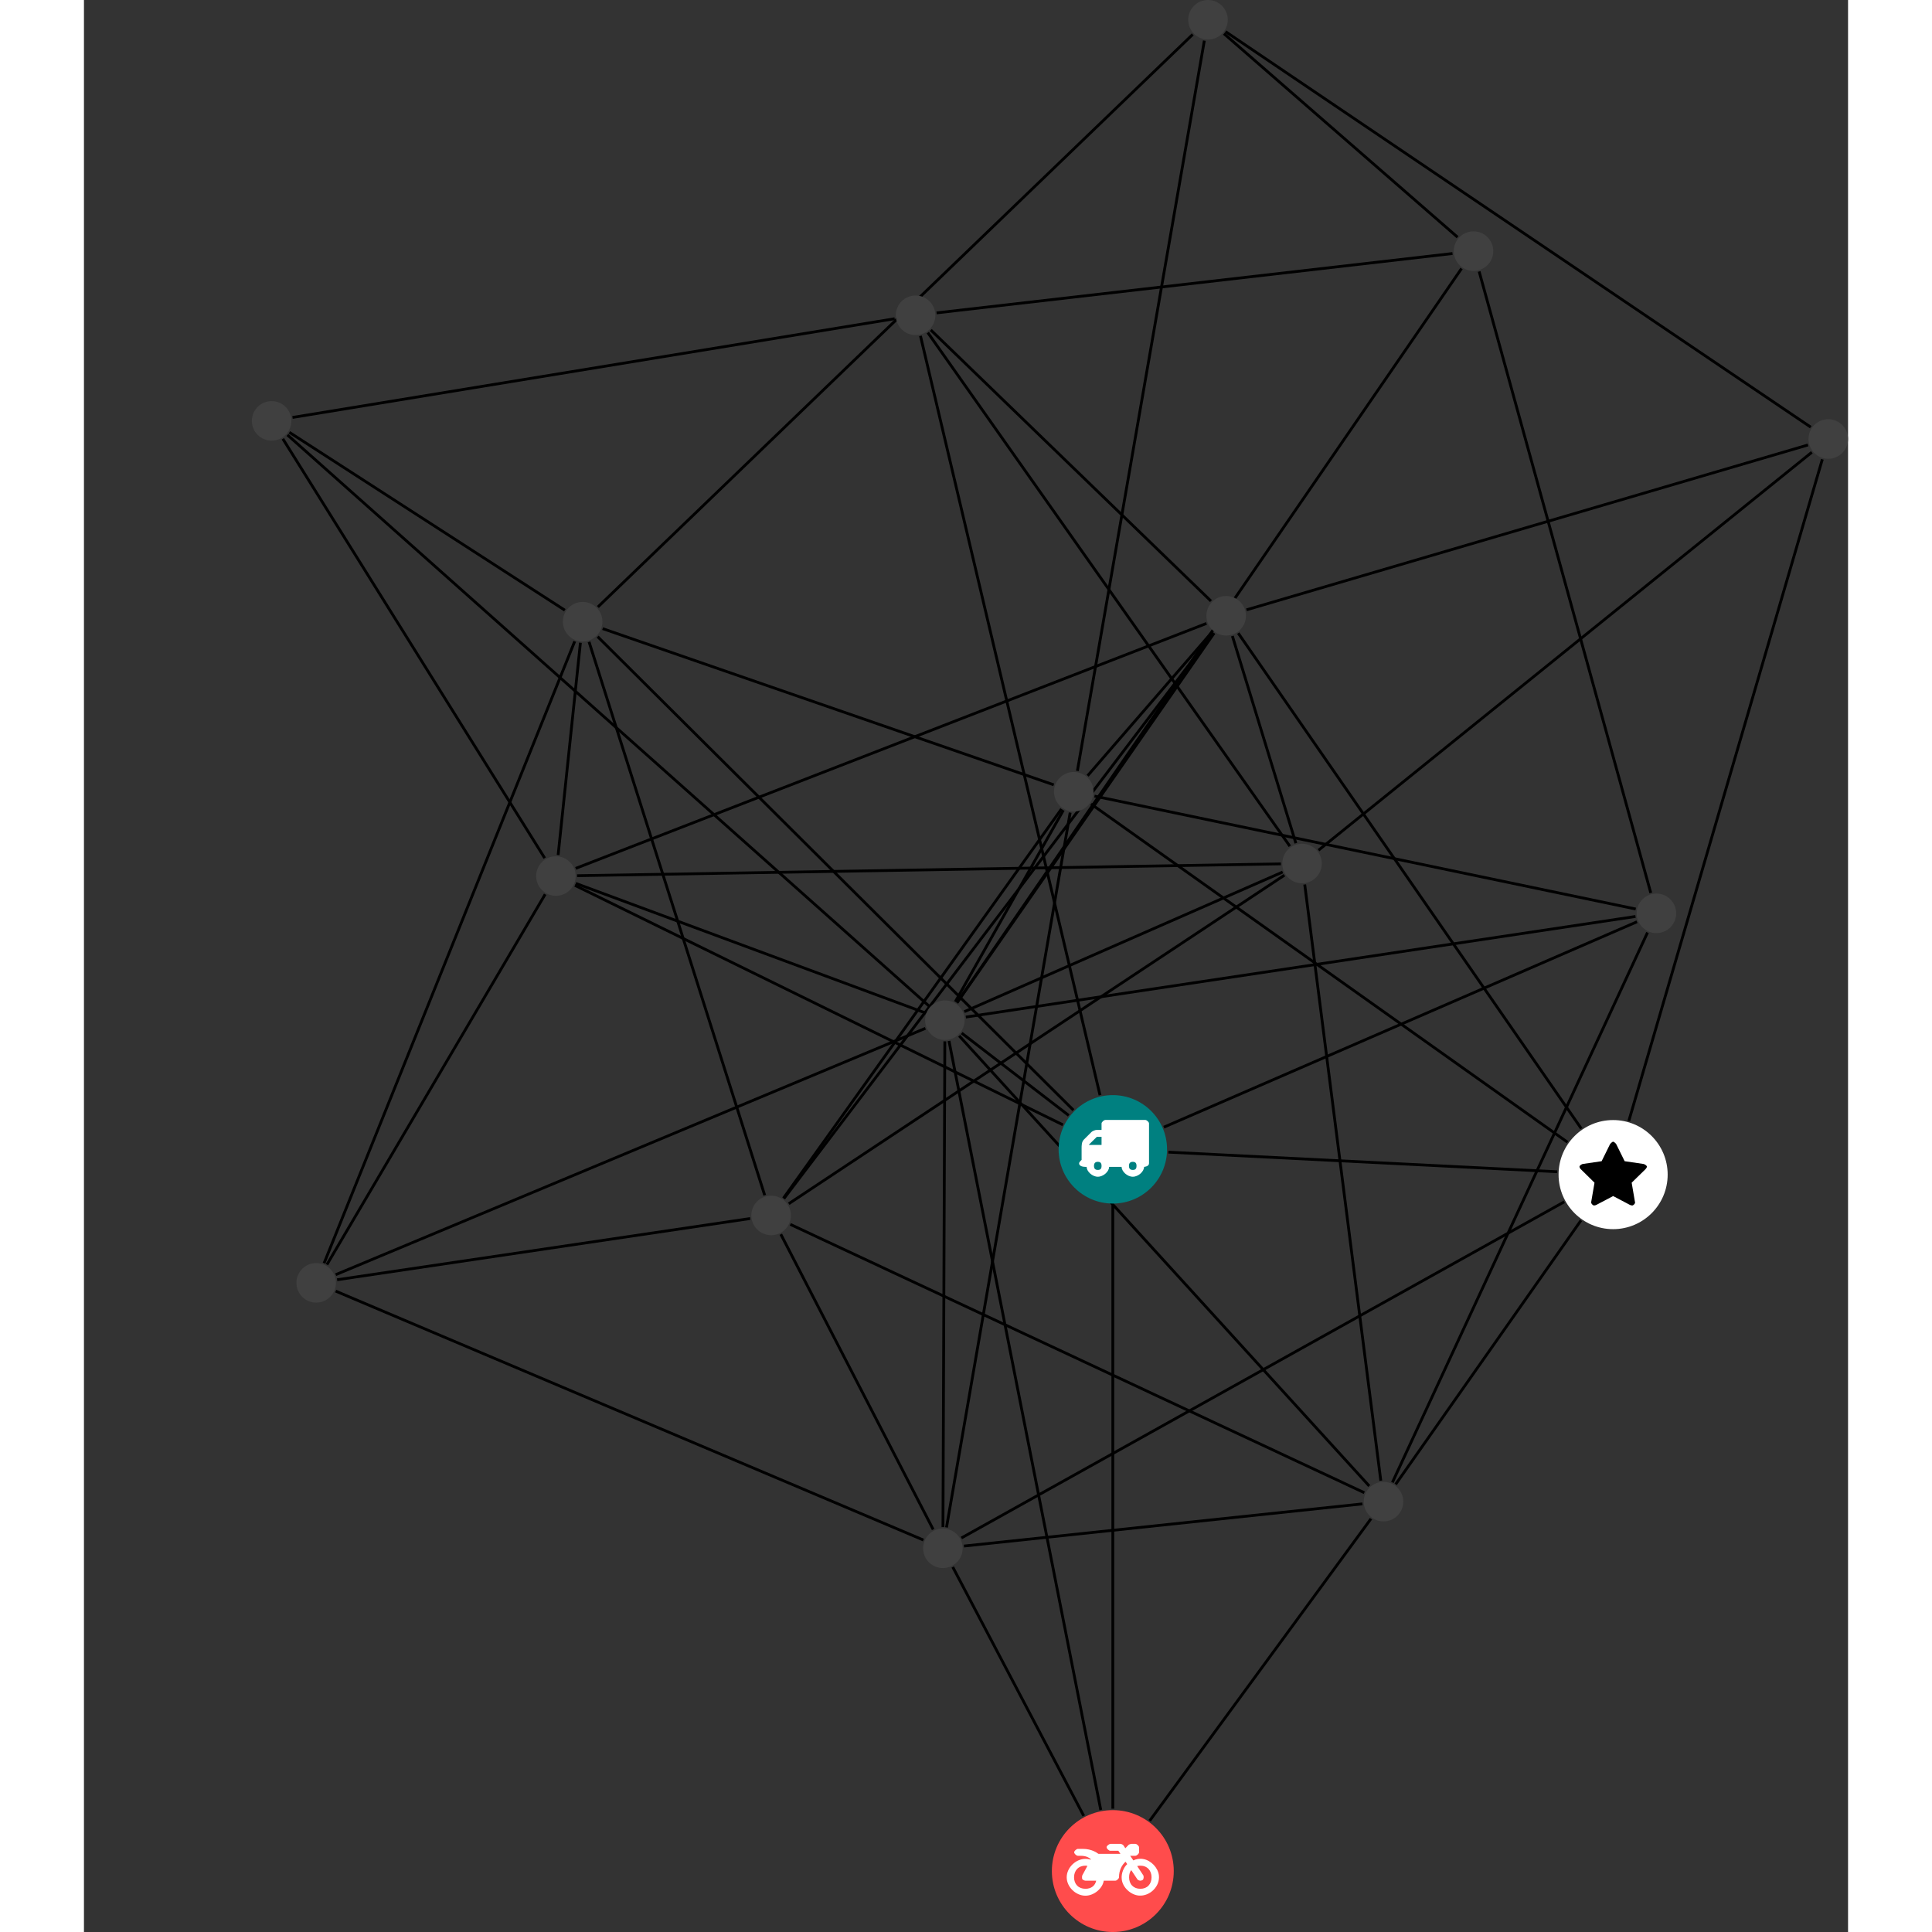 <?xml version="1.0" encoding="UTF-8"?>
<svg xmlns="http://www.w3.org/2000/svg" xmlns:xlink="http://www.w3.org/1999/xlink" width="275.393pt" height="275.393pt" viewBox="-23.934 0.000 251.458 275.393" version="1.1">
<rect x="-23.934" y="0.000" width="251.458" height="275.393" fill="#333333" stroke="none"/>
<defs>
<g>
<symbol overflow="visible" id="glyph0-0">
<path style="stroke:none;" d="M 1.422 -0.75 L 1.422 -7.922 L 3.562 -7.922 L 3.562 -0.891 L 1.422 -0.891 Z M 0.625 0 L 4.531 0 L 4.531 -8.812 L 0.438 -8.812 L 0.438 0 Z M 0.625 0 "/>
</symbol>
<symbol overflow="visible" id="glyph0-1">
<path style="stroke:none;" d="M 3.375 -0.844 C 3.375 -0.453 3.234 -0.266 2.844 -0.266 C 2.469 -0.266 2.297 -0.453 2.297 -0.844 C 2.297 -1.219 2.469 -1.422 2.844 -1.422 C 3.234 -1.422 3.375 -1.219 3.375 -0.844 Z M 1.594 -3.688 L 1.594 -3.859 C 1.594 -3.875 1.578 -3.875 1.594 -3.891 L 2.688 -4.969 C 2.703 -5 2.656 -4.984 2.688 -4.984 L 3.375 -4.984 L 3.375 -3.828 L 1.594 -3.828 Z M 8.359 -0.844 C 8.359 -0.453 8.219 -0.266 7.828 -0.266 C 7.453 -0.266 7.281 -0.453 7.281 -0.844 C 7.281 -1.219 7.453 -1.422 7.828 -1.422 C 8.219 -1.422 8.359 -1.219 8.359 -0.844 Z M 10.141 -6.891 C 10.141 -7.094 9.812 -7.391 9.609 -7.391 L 3.922 -7.391 C 3.719 -7.391 3.375 -7.094 3.375 -6.891 L 3.375 -5.969 L 2.672 -5.969 C 2.469 -5.969 2.078 -5.812 1.938 -5.672 L 0.844 -4.578 C 0.531 -4.266 0.531 -3.734 0.531 -3.328 L 0.531 -1.688 C 0.516 -1.688 0.172 -1.391 0.172 -1.203 C 0.172 -0.781 0.781 -0.703 1.062 -0.703 L 1.25 -0.703 C 1.25 -0.047 2.062 0.703 2.844 0.703 C 3.641 0.703 4.453 -0.047 4.453 -0.703 L 6.234 -0.703 C 6.234 -0.047 7.047 0.703 7.828 0.703 C 8.625 0.703 9.438 -0.047 9.438 -0.703 C 9.547 -0.703 10.141 -0.781 10.141 -1.203 Z M 10.141 -6.891 "/>
</symbol>
<symbol overflow="visible" id="glyph0-2">
<path style="stroke:none;" d="M 12.969 -2.906 C 12.844 -3.984 11.859 -5.016 10.781 -5.219 C 10.234 -5.328 9.703 -5.219 9.328 -5.031 L 8.875 -5.688 L 9.609 -5.688 C 9.812 -5.688 10.141 -5.984 10.141 -6.188 L 10.141 -6.891 C 10.141 -7.094 9.812 -7.391 9.609 -7.391 L 9.047 -7.391 C 8.969 -7.391 8.734 -7.312 8.656 -7.25 L 8.188 -6.766 L 7.891 -7.203 C 7.828 -7.281 7.594 -7.391 7.484 -7.391 L 6.078 -7.391 C 5.906 -7.391 5.547 -7.125 5.516 -6.953 C 5.484 -6.734 5.828 -6.406 6.047 -6.406 L 7.188 -6.406 L 7.484 -5.969 L 4.344 -5.969 C 4.141 -6.125 3.375 -6.672 2.141 -6.672 L 1.422 -6.672 C 1.219 -6.672 0.891 -6.375 0.891 -6.188 C 0.891 -5.984 1.219 -5.688 1.422 -5.688 L 1.781 -5.688 C 2.484 -5.688 2.906 -5.516 3.281 -5.188 L 3.25 -5.141 C 3.078 -5.188 2.797 -5.25 2.5 -5.25 C 1.109 -5.25 -0.172 -4 -0.172 -2.625 C -0.172 -1.25 1.109 0 2.5 0 C 3.75 0 4.953 -1.062 5.109 -2.141 L 6.766 -2.141 C 6.969 -2.141 7.281 -2.438 7.281 -2.625 C 7.281 -3.609 7.688 -4.391 8.219 -4.844 L 8.453 -4.5 C 7.969 -4.062 7.578 -3.203 7.672 -2.359 C 7.781 -1.172 8.969 -0.094 10.141 -0.016 C 11.703 0.094 13.156 -1.344 12.969 -2.906 Z M 2.5 -0.984 C 1.516 -0.984 0.875 -1.641 0.875 -2.625 C 0.875 -3.594 1.516 -4.281 2.5 -4.281 C 2.672 -4.281 2.844 -4.234 2.781 -4.25 L 2.047 -2.891 C 2 -2.781 2 -2.469 2.047 -2.359 C 2.125 -2.25 2.375 -2.141 2.5 -2.141 L 4.031 -2.141 C 3.891 -1.453 3.344 -0.984 2.5 -0.984 Z M 10.328 -0.984 C 9.344 -0.984 8.719 -1.641 8.719 -2.625 C 8.719 -3.109 8.859 -3.469 9.031 -3.641 L 9.906 -2.328 C 9.969 -2.219 10.203 -2.141 10.328 -2.141 C 10.391 -2.141 10.594 -2.188 10.641 -2.234 C 10.812 -2.344 10.844 -2.75 10.734 -2.922 L 9.875 -4.219 C 9.859 -4.219 10.094 -4.281 10.328 -4.281 C 11.297 -4.281 11.922 -3.594 11.922 -2.625 C 11.922 -1.641 11.297 -0.984 10.328 -0.984 Z M 10.328 -0.984 "/>
</symbol>
<symbol overflow="visible" id="glyph0-3">
<path style="stroke:none;" d="M 9.438 -5.078 C 9.438 -5.25 9.078 -5.453 8.938 -5.469 L 6.266 -5.859 L 5.078 -8.266 C 5.031 -8.375 4.75 -8.641 4.625 -8.641 C 4.5 -8.641 4.234 -8.375 4.172 -8.266 L 2.984 -5.859 L 0.312 -5.469 C 0.172 -5.453 -0.172 -5.25 -0.172 -5.078 C -0.172 -4.969 -0.062 -4.781 0.016 -4.719 L 1.969 -2.797 L 1.5 -0.062 C 1.5 -0.016 1.5 0.016 1.5 0.047 C 1.5 0.203 1.75 0.453 1.906 0.453 C 1.984 0.453 2.188 0.406 2.25 0.359 L 4.625 -0.891 L 7 0.359 C 7.062 0.406 7.266 0.453 7.344 0.453 C 7.5 0.453 7.75 0.203 7.75 0.047 C 7.75 0.016 7.75 -0.016 7.734 -0.062 L 7.266 -2.797 L 9.234 -4.719 C 9.297 -4.781 9.438 -4.969 9.438 -5.078 Z M 9.438 -5.078 "/>
</symbol>
</g>
<clipPath id="clip1">
  <path d="M 136 57 L 227.523 57 L 227.523 93 L 136 93 Z M 136 57 "/>
</clipPath>
<clipPath id="clip2">
  <path d="M 190 59 L 227.523 59 L 227.523 166 L 190 166 Z M 190 59 "/>
</clipPath>
<clipPath id="clip3">
  <path d="M 133 0 L 227.523 0 L 227.523 67 L 133 67 Z M 133 0 "/>
</clipPath>
<clipPath id="clip4">
  <path d="M 146 58 L 227.523 58 L 227.523 127 L 146 127 Z M 146 58 "/>
</clipPath>
<clipPath id="clip5">
  <path d="M 114 258 L 132 258 L 132 275.395 L 114 275.395 Z M 114 258 "/>
</clipPath>
<clipPath id="clip6">
  <path d="M 221 59 L 227.523 59 L 227.523 66 L 221 66 Z M 221 59 "/>
</clipPath>
</defs>
<g id="surface1">
<path style="fill:none;stroke-width:0.399;stroke-linecap:butt;stroke-linejoin:miter;stroke:rgb(0%,0%,0%);stroke-opacity:1;stroke-miterlimit:10;" d="M -0 -7.929 L -0 -93.991 " transform="matrix(1,0,0,-1,122.723,163.829)"/>
<path style="fill:none;stroke-width:0.399;stroke-linecap:butt;stroke-linejoin:miter;stroke:rgb(0%,0%,0%);stroke-opacity:1;stroke-miterlimit:10;" d="M -5.618 5.591 L -73.438 73.083 " transform="matrix(1,0,0,-1,122.723,163.829)"/>
<path style="fill:none;stroke-width:0.399;stroke-linecap:butt;stroke-linejoin:miter;stroke:rgb(0%,0%,0%);stroke-opacity:1;stroke-miterlimit:10;" d="M -7.118 3.493 L -76.672 37.626 " transform="matrix(1,0,0,-1,122.723,163.829)"/>
<path style="fill:none;stroke-width:0.399;stroke-linecap:butt;stroke-linejoin:miter;stroke:rgb(0%,0%,0%);stroke-opacity:1;stroke-miterlimit:10;" d="M 7.918 -0.401 L 63.351 -3.198 " transform="matrix(1,0,0,-1,122.723,163.829)"/>
<path style="fill:none;stroke-width:0.399;stroke-linecap:butt;stroke-linejoin:miter;stroke:rgb(0%,0%,0%);stroke-opacity:1;stroke-miterlimit:10;" d="M -1.825 7.716 L -27.418 115.95 " transform="matrix(1,0,0,-1,122.723,163.829)"/>
<path style="fill:none;stroke-width:0.399;stroke-linecap:butt;stroke-linejoin:miter;stroke:rgb(0%,0%,0%);stroke-opacity:1;stroke-miterlimit:10;" d="M 7.273 3.157 L 74.718 32.438 " transform="matrix(1,0,0,-1,122.723,163.829)"/>
<path style="fill:none;stroke-width:0.399;stroke-linecap:butt;stroke-linejoin:miter;stroke:rgb(0%,0%,0%);stroke-opacity:1;stroke-miterlimit:10;" d="M -6.285 4.833 L -21.543 16.571 " transform="matrix(1,0,0,-1,122.723,163.829)"/>
<path style="fill:none;stroke-width:0.399;stroke-linecap:butt;stroke-linejoin:miter;stroke:rgb(0%,0%,0%);stroke-opacity:1;stroke-miterlimit:10;" d="M 14.183 73.774 L -3.594 53.251 " transform="matrix(1,0,0,-1,122.723,163.829)"/>
<path style="fill:none;stroke-width:0.399;stroke-linecap:butt;stroke-linejoin:miter;stroke:rgb(0%,0%,0%);stroke-opacity:1;stroke-miterlimit:10;" d="M 13.347 74.962 L -76.567 40.048 " transform="matrix(1,0,0,-1,122.723,163.829)"/>
<path style="fill:none;stroke-width:0.399;stroke-linecap:butt;stroke-linejoin:miter;stroke:rgb(0%,0%,0%);stroke-opacity:1;stroke-miterlimit:10;" d="M 17.879 73.575 L 66.777 2.954 " transform="matrix(1,0,0,-1,122.723,163.829)"/>
<path style="fill:none;stroke-width:0.399;stroke-linecap:butt;stroke-linejoin:miter;stroke:rgb(0%,0%,0%);stroke-opacity:1;stroke-miterlimit:10;" d="M 13.992 78.153 L -25.946 116.79 " transform="matrix(1,0,0,-1,122.723,163.829)"/>
<g clip-path="url(#clip1)" clip-rule="nonzero">
<path style="fill:none;stroke-width:0.399;stroke-linecap:butt;stroke-linejoin:miter;stroke:rgb(0%,0%,0%);stroke-opacity:1;stroke-miterlimit:10;" d="M 19.054 76.903 L 99.09 100.403 " transform="matrix(1,0,0,-1,122.723,163.829)"/>
</g>
<path style="fill:none;stroke-width:0.399;stroke-linecap:butt;stroke-linejoin:miter;stroke:rgb(0%,0%,0%);stroke-opacity:1;stroke-miterlimit:10;" d="M 17.043 73.169 L 26.09 43.63 " transform="matrix(1,0,0,-1,122.723,163.829)"/>
<path style="fill:none;stroke-width:0.399;stroke-linecap:butt;stroke-linejoin:miter;stroke:rgb(0%,0%,0%);stroke-opacity:1;stroke-miterlimit:10;" d="M 14.437 73.579 L -22.211 20.888 " transform="matrix(1,0,0,-1,122.723,163.829)"/>
<path style="fill:none;stroke-width:0.399;stroke-linecap:butt;stroke-linejoin:miter;stroke:rgb(0%,0%,0%);stroke-opacity:1;stroke-miterlimit:10;" d="M 14.336 73.649 L -46.883 -7.019 " transform="matrix(1,0,0,-1,122.723,163.829)"/>
<path style="fill:none;stroke-width:0.399;stroke-linecap:butt;stroke-linejoin:miter;stroke:rgb(0%,0%,0%);stroke-opacity:1;stroke-miterlimit:10;" d="M -8.422 51.958 L -72.723 74.224 " transform="matrix(1,0,0,-1,122.723,163.829)"/>
<path style="fill:none;stroke-width:0.399;stroke-linecap:butt;stroke-linejoin:miter;stroke:rgb(0%,0%,0%);stroke-opacity:1;stroke-miterlimit:10;" d="M -3.106 49.224 L 64.812 1.016 " transform="matrix(1,0,0,-1,122.723,163.829)"/>
<path style="fill:none;stroke-width:0.399;stroke-linecap:butt;stroke-linejoin:miter;stroke:rgb(0%,0%,0%);stroke-opacity:1;stroke-miterlimit:10;" d="M -5.051 53.942 L 13.047 158.04 " transform="matrix(1,0,0,-1,122.723,163.829)"/>
<path style="fill:none;stroke-width:0.399;stroke-linecap:butt;stroke-linejoin:miter;stroke:rgb(0%,0%,0%);stroke-opacity:1;stroke-miterlimit:10;" d="M -2.614 50.352 L 74.535 34.255 " transform="matrix(1,0,0,-1,122.723,163.829)"/>
<path style="fill:none;stroke-width:0.399;stroke-linecap:butt;stroke-linejoin:miter;stroke:rgb(0%,0%,0%);stroke-opacity:1;stroke-miterlimit:10;" d="M -7.051 48.341 L -22.453 21.04 " transform="matrix(1,0,0,-1,122.723,163.829)"/>
<path style="fill:none;stroke-width:0.399;stroke-linecap:butt;stroke-linejoin:miter;stroke:rgb(0%,0%,0%);stroke-opacity:1;stroke-miterlimit:10;" d="M -7.321 48.517 L -46.953 -6.968 " transform="matrix(1,0,0,-1,122.723,163.829)"/>
<path style="fill:none;stroke-width:0.399;stroke-linecap:butt;stroke-linejoin:miter;stroke:rgb(0%,0%,0%);stroke-opacity:1;stroke-miterlimit:10;" d="M -6.082 47.997 L -23.707 -53.894 " transform="matrix(1,0,0,-1,122.723,163.829)"/>
<path style="fill:none;stroke-width:0.399;stroke-linecap:butt;stroke-linejoin:miter;stroke:rgb(0%,0%,0%);stroke-opacity:1;stroke-miterlimit:10;" d="M 5.254 -95.71 L 36.8 -52.655 " transform="matrix(1,0,0,-1,122.723,163.829)"/>
<path style="fill:none;stroke-width:0.399;stroke-linecap:butt;stroke-linejoin:miter;stroke:rgb(0%,0%,0%);stroke-opacity:1;stroke-miterlimit:10;" d="M -1.719 -94.159 L -23.352 15.45 " transform="matrix(1,0,0,-1,122.723,163.829)"/>
<path style="fill:none;stroke-width:0.399;stroke-linecap:butt;stroke-linejoin:miter;stroke:rgb(0%,0%,0%);stroke-opacity:1;stroke-miterlimit:10;" d="M -4.141 -95.015 L -22.817 -59.538 " transform="matrix(1,0,0,-1,122.723,163.829)"/>
<path style="fill:none;stroke-width:0.399;stroke-linecap:butt;stroke-linejoin:miter;stroke:rgb(0%,0%,0%);stroke-opacity:1;stroke-miterlimit:10;" d="M -117.371 102.2 L -78.11 76.849 " transform="matrix(1,0,0,-1,122.723,163.829)"/>
<path style="fill:none;stroke-width:0.399;stroke-linecap:butt;stroke-linejoin:miter;stroke:rgb(0%,0%,0%);stroke-opacity:1;stroke-miterlimit:10;" d="M -118.309 101.278 L -80.981 41.513 " transform="matrix(1,0,0,-1,122.723,163.829)"/>
<path style="fill:none;stroke-width:0.399;stroke-linecap:butt;stroke-linejoin:miter;stroke:rgb(0%,0%,0%);stroke-opacity:1;stroke-miterlimit:10;" d="M -116.93 104.325 L -31.094 118.399 " transform="matrix(1,0,0,-1,122.723,163.829)"/>
<path style="fill:none;stroke-width:0.399;stroke-linecap:butt;stroke-linejoin:miter;stroke:rgb(0%,0%,0%);stroke-opacity:1;stroke-miterlimit:10;" d="M -117.653 101.833 L -26.188 20.415 " transform="matrix(1,0,0,-1,122.723,163.829)"/>
<path style="fill:none;stroke-width:0.399;stroke-linecap:butt;stroke-linejoin:miter;stroke:rgb(0%,0%,0%);stroke-opacity:1;stroke-miterlimit:10;" d="M -75.891 72.212 L -79.067 41.954 " transform="matrix(1,0,0,-1,122.723,163.829)"/>
<path style="fill:none;stroke-width:0.399;stroke-linecap:butt;stroke-linejoin:miter;stroke:rgb(0%,0%,0%);stroke-opacity:1;stroke-miterlimit:10;" d="M -73.403 77.306 L 11.39 158.923 " transform="matrix(1,0,0,-1,122.723,163.829)"/>
<path style="fill:none;stroke-width:0.399;stroke-linecap:butt;stroke-linejoin:miter;stroke:rgb(0%,0%,0%);stroke-opacity:1;stroke-miterlimit:10;" d="M -76.703 72.415 L -112.43 -16.233 " transform="matrix(1,0,0,-1,122.723,163.829)"/>
<path style="fill:none;stroke-width:0.399;stroke-linecap:butt;stroke-linejoin:miter;stroke:rgb(0%,0%,0%);stroke-opacity:1;stroke-miterlimit:10;" d="M -74.66 72.337 L -49.621 -6.546 " transform="matrix(1,0,0,-1,122.723,163.829)"/>
<path style="fill:none;stroke-width:0.399;stroke-linecap:butt;stroke-linejoin:miter;stroke:rgb(0%,0%,0%);stroke-opacity:1;stroke-miterlimit:10;" d="M -80.914 36.356 L -112.024 -16.433 " transform="matrix(1,0,0,-1,122.723,163.829)"/>
<path style="fill:none;stroke-width:0.399;stroke-linecap:butt;stroke-linejoin:miter;stroke:rgb(0%,0%,0%);stroke-opacity:1;stroke-miterlimit:10;" d="M -76.364 39.005 L 23.957 40.692 " transform="matrix(1,0,0,-1,122.723,163.829)"/>
<path style="fill:none;stroke-width:0.399;stroke-linecap:butt;stroke-linejoin:miter;stroke:rgb(0%,0%,0%);stroke-opacity:1;stroke-miterlimit:10;" d="M -76.551 37.907 L -26.766 19.458 " transform="matrix(1,0,0,-1,122.723,163.829)"/>
<g clip-path="url(#clip2)" clip-rule="nonzero">
<path style="fill:none;stroke-width:0.399;stroke-linecap:butt;stroke-linejoin:miter;stroke:rgb(0%,0%,0%);stroke-opacity:1;stroke-miterlimit:10;" d="M 73.554 4.056 L 101.136 98.356 " transform="matrix(1,0,0,-1,122.723,163.829)"/>
</g>
<path style="fill:none;stroke-width:0.399;stroke-linecap:butt;stroke-linejoin:miter;stroke:rgb(0%,0%,0%);stroke-opacity:1;stroke-miterlimit:10;" d="M 66.734 -10.128 L 40.316 -47.753 " transform="matrix(1,0,0,-1,122.723,163.829)"/>
<path style="fill:none;stroke-width:0.399;stroke-linecap:butt;stroke-linejoin:miter;stroke:rgb(0%,0%,0%);stroke-opacity:1;stroke-miterlimit:10;" d="M 64.347 -7.484 L -21.586 -55.398 " transform="matrix(1,0,0,-1,122.723,163.829)"/>
<path style="fill:none;stroke-width:0.399;stroke-linecap:butt;stroke-linejoin:miter;stroke:rgb(0%,0%,0%);stroke-opacity:1;stroke-miterlimit:10;" d="M -25.118 119.231 L 48.418 127.692 " transform="matrix(1,0,0,-1,122.723,163.829)"/>
<path style="fill:none;stroke-width:0.399;stroke-linecap:butt;stroke-linejoin:miter;stroke:rgb(0%,0%,0%);stroke-opacity:1;stroke-miterlimit:10;" d="M -26.375 116.419 L 25.234 43.208 " transform="matrix(1,0,0,-1,122.723,163.829)"/>
<path style="fill:none;stroke-width:0.399;stroke-linecap:butt;stroke-linejoin:miter;stroke:rgb(0%,0%,0%);stroke-opacity:1;stroke-miterlimit:10;" d="M 49.14 130.02 L 15.839 159.032 " transform="matrix(1,0,0,-1,122.723,163.829)"/>
<path style="fill:none;stroke-width:0.399;stroke-linecap:butt;stroke-linejoin:miter;stroke:rgb(0%,0%,0%);stroke-opacity:1;stroke-miterlimit:10;" d="M 52.218 125.13 L 76.683 36.548 " transform="matrix(1,0,0,-1,122.723,163.829)"/>
<path style="fill:none;stroke-width:0.399;stroke-linecap:butt;stroke-linejoin:miter;stroke:rgb(0%,0%,0%);stroke-opacity:1;stroke-miterlimit:10;" d="M 49.707 125.552 L -22.227 20.895 " transform="matrix(1,0,0,-1,122.723,163.829)"/>
<g clip-path="url(#clip3)" clip-rule="nonzero">
<path style="fill:none;stroke-width:0.399;stroke-linecap:butt;stroke-linejoin:miter;stroke:rgb(0%,0%,0%);stroke-opacity:1;stroke-miterlimit:10;" d="M 16.066 159.325 L 99.484 102.942 " transform="matrix(1,0,0,-1,122.723,163.829)"/>
</g>
<g clip-path="url(#clip4)" clip-rule="nonzero">
<path style="fill:none;stroke-width:0.399;stroke-linecap:butt;stroke-linejoin:miter;stroke:rgb(0%,0%,0%);stroke-opacity:1;stroke-miterlimit:10;" d="M 99.636 99.36 L 29.32 42.638 " transform="matrix(1,0,0,-1,122.723,163.829)"/>
</g>
<path style="fill:none;stroke-width:0.399;stroke-linecap:butt;stroke-linejoin:miter;stroke:rgb(0%,0%,0%);stroke-opacity:1;stroke-miterlimit:10;" d="M -110.774 -17.866 L -26.719 17.247 " transform="matrix(1,0,0,-1,122.723,163.829)"/>
<path style="fill:none;stroke-width:0.399;stroke-linecap:butt;stroke-linejoin:miter;stroke:rgb(0%,0%,0%);stroke-opacity:1;stroke-miterlimit:10;" d="M -110.571 -18.589 L -51.692 -9.862 " transform="matrix(1,0,0,-1,122.723,163.829)"/>
<path style="fill:none;stroke-width:0.399;stroke-linecap:butt;stroke-linejoin:miter;stroke:rgb(0%,0%,0%);stroke-opacity:1;stroke-miterlimit:10;" d="M -110.778 -20.21 L -27 -55.691 " transform="matrix(1,0,0,-1,122.723,163.829)"/>
<path style="fill:none;stroke-width:0.399;stroke-linecap:butt;stroke-linejoin:miter;stroke:rgb(0%,0%,0%);stroke-opacity:1;stroke-miterlimit:10;" d="M 39.851 -47.483 L 76.218 30.903 " transform="matrix(1,0,0,-1,122.723,163.829)"/>
<path style="fill:none;stroke-width:0.399;stroke-linecap:butt;stroke-linejoin:miter;stroke:rgb(0%,0%,0%);stroke-opacity:1;stroke-miterlimit:10;" d="M 38.199 -47.23 L 27.355 37.751 " transform="matrix(1,0,0,-1,122.723,163.829)"/>
<path style="fill:none;stroke-width:0.399;stroke-linecap:butt;stroke-linejoin:miter;stroke:rgb(0%,0%,0%);stroke-opacity:1;stroke-miterlimit:10;" d="M 36.55 -47.991 L -21.903 16.181 " transform="matrix(1,0,0,-1,122.723,163.829)"/>
<path style="fill:none;stroke-width:0.399;stroke-linecap:butt;stroke-linejoin:miter;stroke:rgb(0%,0%,0%);stroke-opacity:1;stroke-miterlimit:10;" d="M 35.847 -48.944 L -45.973 -10.698 " transform="matrix(1,0,0,-1,122.723,163.829)"/>
<path style="fill:none;stroke-width:0.399;stroke-linecap:butt;stroke-linejoin:miter;stroke:rgb(0%,0%,0%);stroke-opacity:1;stroke-miterlimit:10;" d="M 35.582 -50.538 L -21.223 -56.55 " transform="matrix(1,0,0,-1,122.723,163.829)"/>
<path style="fill:none;stroke-width:0.399;stroke-linecap:butt;stroke-linejoin:miter;stroke:rgb(0%,0%,0%);stroke-opacity:1;stroke-miterlimit:10;" d="M 74.504 33.192 L -20.95 18.856 " transform="matrix(1,0,0,-1,122.723,163.829)"/>
<path style="fill:none;stroke-width:0.399;stroke-linecap:butt;stroke-linejoin:miter;stroke:rgb(0%,0%,0%);stroke-opacity:1;stroke-miterlimit:10;" d="M 24.207 39.528 L -21.172 19.622 " transform="matrix(1,0,0,-1,122.723,163.829)"/>
<path style="fill:none;stroke-width:0.399;stroke-linecap:butt;stroke-linejoin:miter;stroke:rgb(0%,0%,0%);stroke-opacity:1;stroke-miterlimit:10;" d="M 24.457 39.075 L -46.192 -7.753 " transform="matrix(1,0,0,-1,122.723,163.829)"/>
<path style="fill:none;stroke-width:0.399;stroke-linecap:butt;stroke-linejoin:miter;stroke:rgb(0%,0%,0%);stroke-opacity:1;stroke-miterlimit:10;" d="M -23.946 15.392 L -24.211 -53.851 " transform="matrix(1,0,0,-1,122.723,163.829)"/>
<path style="fill:none;stroke-width:0.399;stroke-linecap:butt;stroke-linejoin:miter;stroke:rgb(0%,0%,0%);stroke-opacity:1;stroke-miterlimit:10;" d="M -47.325 -12.105 L -25.606 -54.187 " transform="matrix(1,0,0,-1,122.723,163.829)"/>
<path style=" stroke:none;fill-rule:nonzero;fill:rgb(0%,50%,50%);fill-opacity:1;" d="M 130.453 163.828 C 130.453 159.559 126.992 156.102 122.723 156.102 C 118.453 156.102 114.996 159.559 114.996 163.828 C 114.996 168.098 118.453 171.559 122.723 171.559 C 126.992 171.559 130.453 168.098 130.453 163.828 Z M 130.453 163.828 "/>
<g style="fill:rgb(100%,100%,100%);fill-opacity:1;">
  <use xlink:href="#glyph0-1" x="117.742" y="167.032"/>
</g>
<path style=" stroke:none;fill-rule:nonzero;fill:rgb(25%,25%,25%);fill-opacity:1;" d="M 141.699 87.777 C 141.699 86.219 140.438 84.957 138.883 84.957 C 137.324 84.957 136.062 86.219 136.062 87.777 C 136.062 89.332 137.324 90.594 138.883 90.594 C 140.438 90.594 141.699 89.332 141.699 87.777 Z M 141.699 87.777 "/>
<path style=" stroke:none;fill-rule:nonzero;fill:rgb(25%,25%,25%);fill-opacity:1;" d="M 119.973 112.859 C 119.973 111.301 118.711 110.039 117.156 110.039 C 115.598 110.039 114.336 111.301 114.336 112.859 C 114.336 114.414 115.598 115.676 117.156 115.676 C 118.711 115.676 119.973 114.414 119.973 112.859 Z M 119.973 112.859 "/>
<g clip-path="url(#clip5)" clip-rule="nonzero">
<path style=" stroke:none;fill-rule:nonzero;fill:rgb(100%,29.999%,29.999%);fill-opacity:1;" d="M 131.41 266.707 C 131.41 261.91 127.52 258.02 122.723 258.02 C 117.926 258.02 114.035 261.91 114.035 266.707 C 114.035 271.504 117.926 275.395 122.723 275.395 C 127.52 275.395 131.41 271.504 131.41 266.707 Z M 131.41 266.707 "/>
</g>
<g style="fill:rgb(100%,100%,100%);fill-opacity:1;">
  <use xlink:href="#glyph0-2" x="116.322" y="270.218"/>
</g>
<path style=" stroke:none;fill-rule:nonzero;fill:rgb(25%,25%,25%);fill-opacity:1;" d="M 5.637 59.992 C 5.637 58.438 4.375 57.176 2.816 57.176 C 1.262 57.176 0 58.438 0 59.992 C 0 61.547 1.262 62.809 2.816 62.809 C 4.375 62.809 5.637 61.547 5.637 59.992 Z M 5.637 59.992 "/>
<path style=" stroke:none;fill-rule:nonzero;fill:rgb(25%,25%,25%);fill-opacity:1;" d="M 49.969 88.617 C 49.969 87.062 48.707 85.801 47.148 85.801 C 45.594 85.801 44.332 87.062 44.332 88.617 C 44.332 90.176 45.594 91.438 47.148 91.438 C 48.707 91.438 49.969 90.176 49.969 88.617 Z M 49.969 88.617 "/>
<path style=" stroke:none;fill-rule:nonzero;fill:rgb(25%,25%,25%);fill-opacity:1;" d="M 46.16 124.875 C 46.16 123.32 44.898 122.059 43.344 122.059 C 41.785 122.059 40.523 123.32 40.523 124.875 C 40.523 126.43 41.785 127.691 43.344 127.691 C 44.898 127.691 46.16 126.43 46.16 124.875 Z M 46.16 124.875 "/>
<path style=" stroke:none;fill-rule:nonzero;fill:rgb(100%,100%,100%);fill-opacity:1;" d="M 201.812 167.43 C 201.812 163.137 198.332 159.656 194.039 159.656 C 189.742 159.656 186.262 163.137 186.262 167.43 C 186.262 171.723 189.742 175.207 194.039 175.207 C 198.332 175.207 201.812 171.723 201.812 167.43 Z M 201.812 167.43 "/>
<g style="fill:rgb(0%,0%,0%);fill-opacity:1;">
  <use xlink:href="#glyph0-3" x="189.415" y="171.381"/>
</g>
<path style=" stroke:none;fill-rule:nonzero;fill:rgb(25%,25%,25%);fill-opacity:1;" d="M 97.426 44.945 C 97.426 43.387 96.164 42.125 94.609 42.125 C 93.051 42.125 91.789 43.387 91.789 44.945 C 91.789 46.5 93.051 47.762 94.609 47.762 C 96.164 47.762 97.426 46.5 97.426 44.945 Z M 97.426 44.945 "/>
<path style=" stroke:none;fill-rule:nonzero;fill:rgb(25%,25%,25%);fill-opacity:1;" d="M 176.953 35.793 C 176.953 34.238 175.695 32.977 174.137 32.977 C 172.582 32.977 171.32 34.238 171.32 35.793 C 171.32 37.352 172.582 38.613 174.137 38.613 C 175.695 38.613 176.953 37.352 176.953 35.793 Z M 176.953 35.793 "/>
<path style=" stroke:none;fill-rule:nonzero;fill:rgb(25%,25%,25%);fill-opacity:1;" d="M 139.105 2.816 C 139.105 1.262 137.844 0 136.289 0 C 134.73 0 133.469 1.262 133.469 2.816 C 133.469 4.375 134.73 5.637 136.289 5.637 C 137.844 5.637 139.105 4.375 139.105 2.816 Z M 139.105 2.816 "/>
<g clip-path="url(#clip6)" clip-rule="nonzero">
<path style=" stroke:none;fill-rule:nonzero;fill:rgb(25%,25%,25%);fill-opacity:1;" d="M 227.523 62.578 C 227.523 61.02 226.262 59.758 224.707 59.758 C 223.148 59.758 221.887 61.02 221.887 62.578 C 221.887 64.133 223.148 65.395 224.707 65.395 C 226.262 65.395 227.523 64.133 227.523 62.578 Z M 227.523 62.578 "/>
</g>
<path style=" stroke:none;fill-rule:nonzero;fill:rgb(25%,25%,25%);fill-opacity:1;" d="M 11.984 182.859 C 11.984 181.305 10.723 180.043 9.168 180.043 C 7.613 180.043 6.352 181.305 6.352 182.859 C 6.352 184.418 7.613 185.68 9.168 185.68 C 10.723 185.68 11.984 184.418 11.984 182.859 Z M 11.984 182.859 "/>
<path style=" stroke:none;fill-rule:nonzero;fill:rgb(25%,25%,25%);fill-opacity:1;" d="M 164.125 214.051 C 164.125 212.492 162.863 211.23 161.305 211.23 C 159.75 211.23 158.488 212.492 158.488 214.051 C 158.488 215.605 159.75 216.867 161.305 216.867 C 162.863 216.867 164.125 215.605 164.125 214.051 Z M 164.125 214.051 "/>
<path style=" stroke:none;fill-rule:nonzero;fill:rgb(25%,25%,25%);fill-opacity:1;" d="M 203.027 130.191 C 203.027 128.633 201.766 127.371 200.211 127.371 C 198.652 127.371 197.391 128.633 197.391 130.191 C 197.391 131.746 198.652 133.008 200.211 133.008 C 201.766 133.008 203.027 131.746 203.027 130.191 Z M 203.027 130.191 "/>
<path style=" stroke:none;fill-rule:nonzero;fill:rgb(25%,25%,25%);fill-opacity:1;" d="M 152.512 123.09 C 152.512 121.531 151.25 120.27 149.695 120.27 C 148.137 120.27 146.875 121.531 146.875 123.09 C 146.875 124.645 148.137 125.906 149.695 125.906 C 151.25 125.906 152.512 124.645 152.512 123.09 Z M 152.512 123.09 "/>
<path style=" stroke:none;fill-rule:nonzero;fill:rgb(25%,25%,25%);fill-opacity:1;" d="M 101.605 145.418 C 101.605 143.863 100.344 142.602 98.789 142.602 C 97.23 142.602 95.969 143.863 95.969 145.418 C 95.969 146.977 97.23 148.238 98.789 148.238 C 100.344 148.238 101.605 146.977 101.605 145.418 Z M 101.605 145.418 "/>
<path style=" stroke:none;fill-rule:nonzero;fill:rgb(25%,25%,25%);fill-opacity:1;" d="M 76.836 173.25 C 76.836 171.695 75.574 170.434 74.016 170.434 C 72.461 170.434 71.199 171.695 71.199 173.25 C 71.199 174.809 72.461 176.07 74.016 176.07 C 75.574 176.07 76.836 174.809 76.836 173.25 Z M 76.836 173.25 "/>
<path style=" stroke:none;fill-rule:nonzero;fill:rgb(25%,25%,25%);fill-opacity:1;" d="M 101.32 220.695 C 101.32 219.141 100.059 217.879 98.5 217.879 C 96.945 217.879 95.684 219.141 95.684 220.695 C 95.684 222.254 96.945 223.516 98.5 223.516 C 100.059 223.516 101.32 222.254 101.32 220.695 Z M 101.32 220.695 "/>
</g>
</svg>
